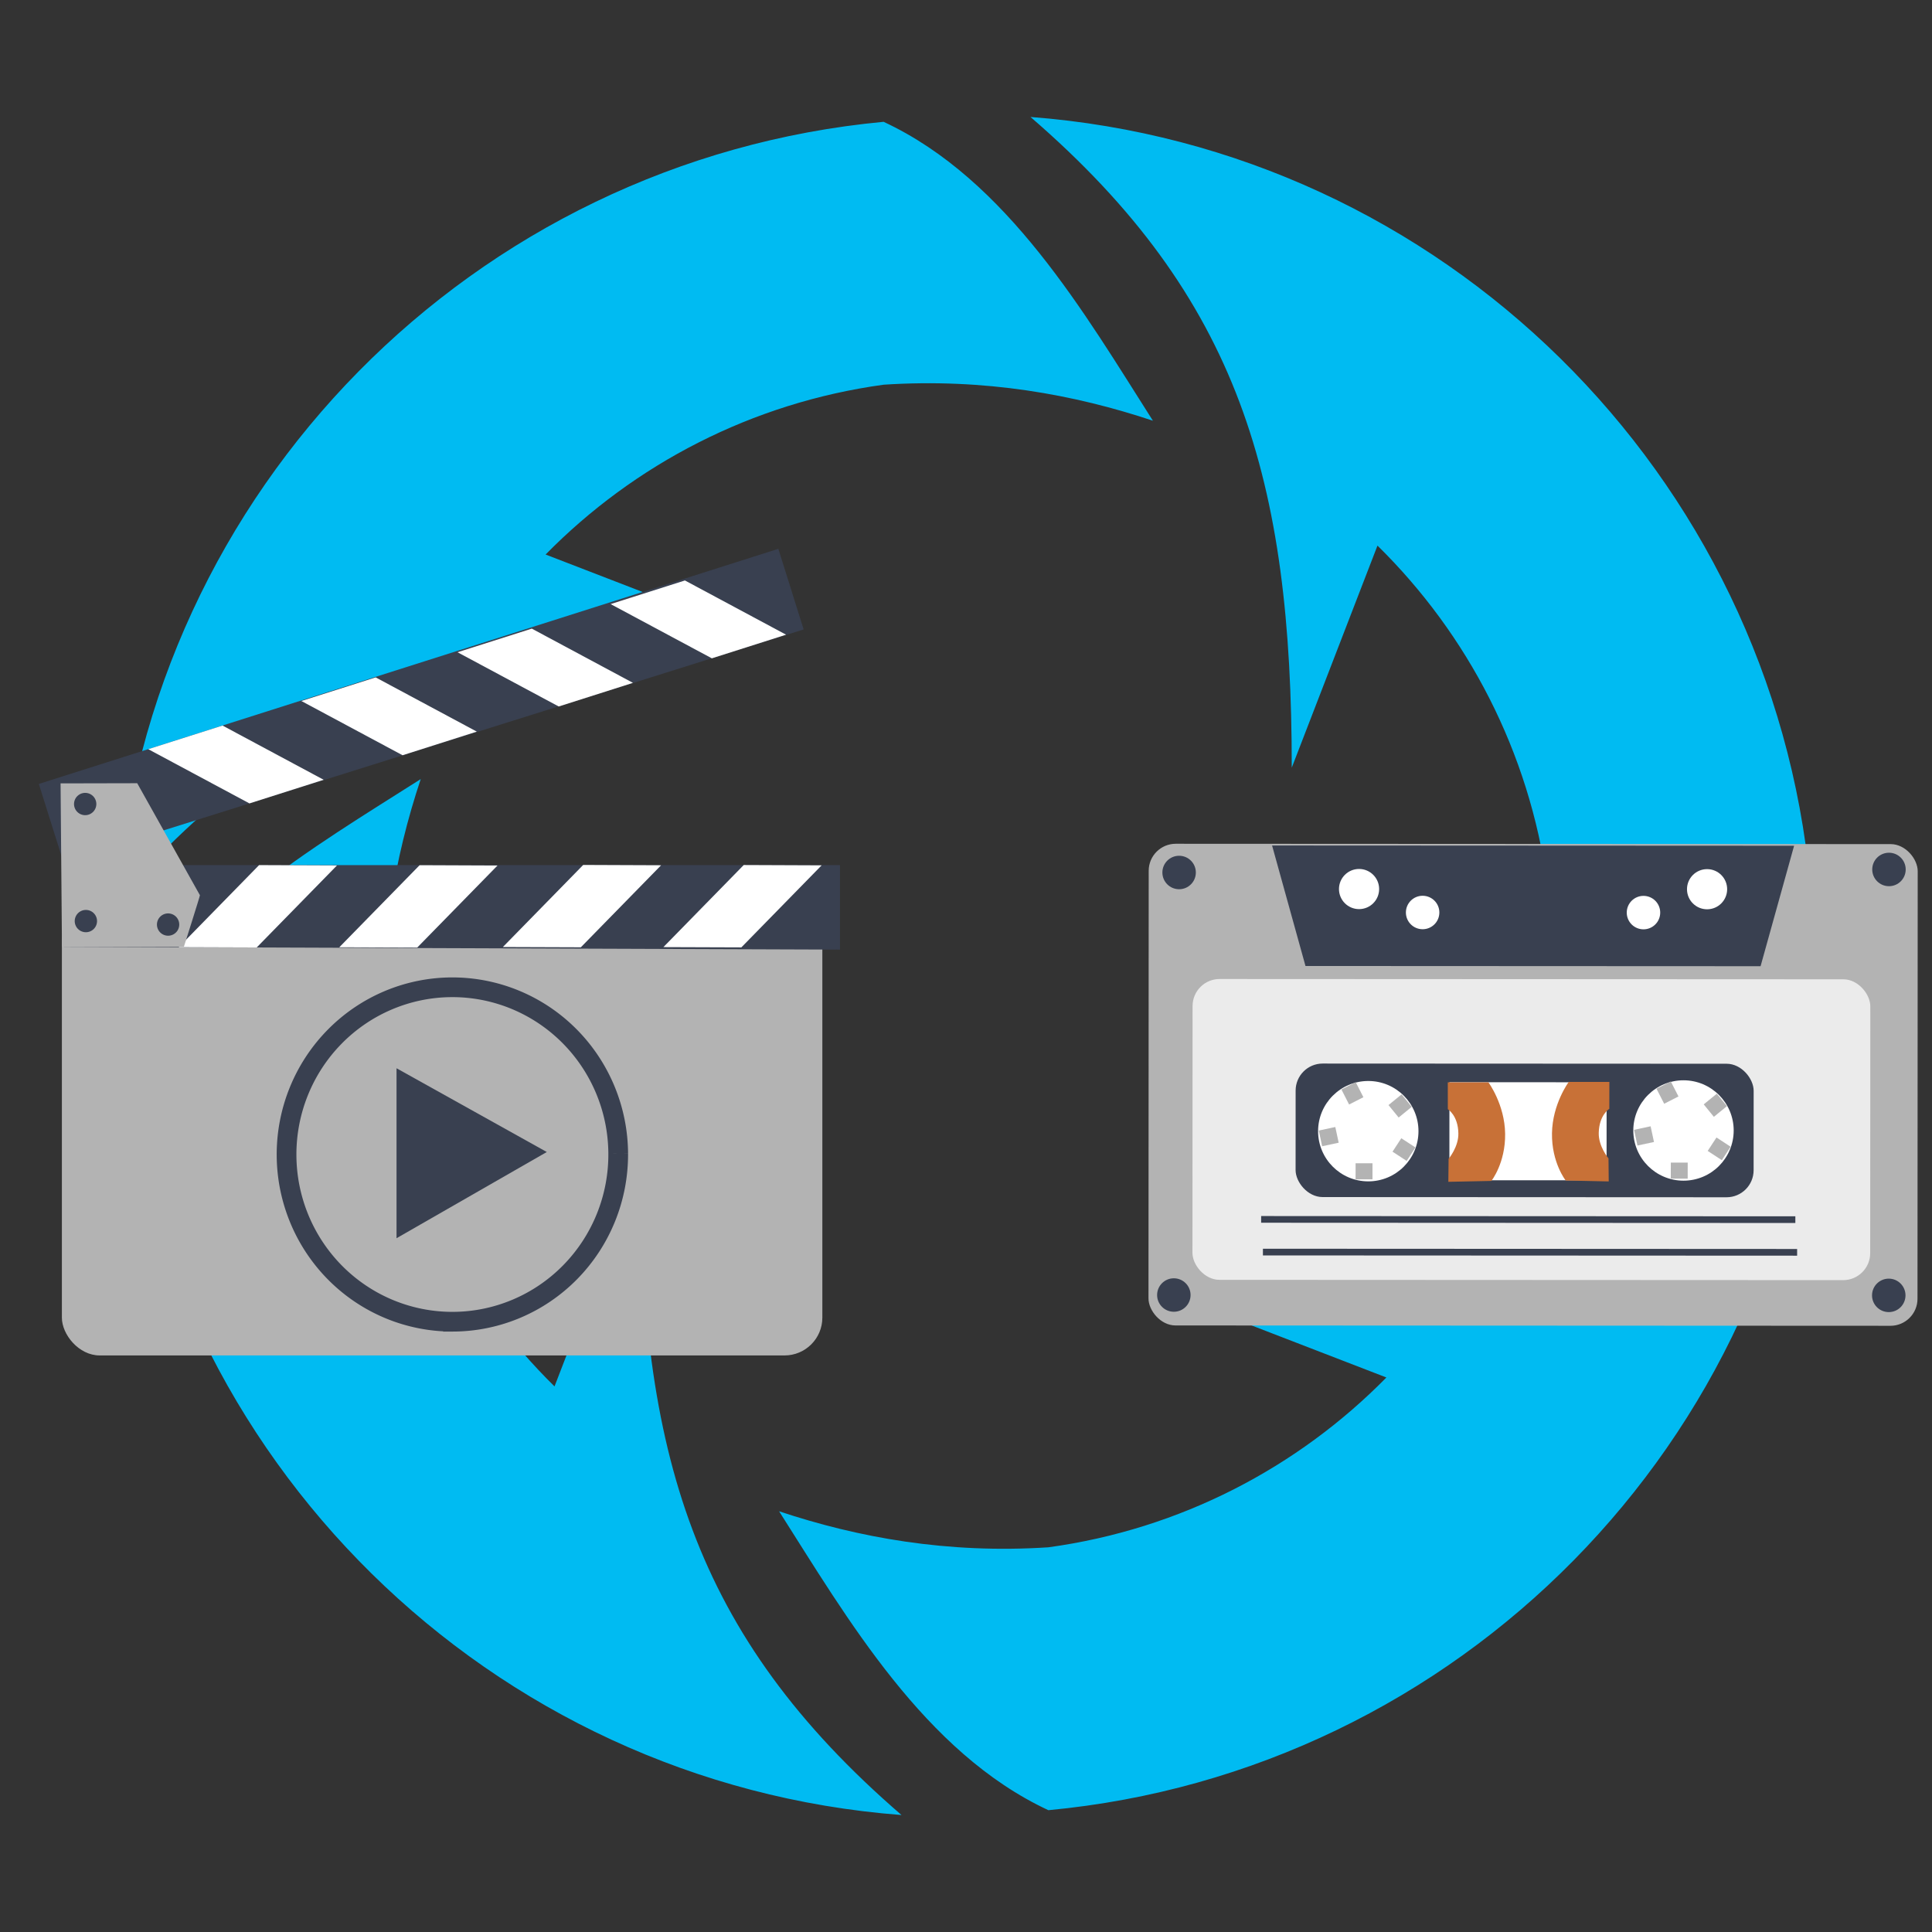 <?xml version="1.0" encoding="UTF-8" standalone="no"?>
<!-- Created with Inkscape (http://www.inkscape.org/) -->

<svg
   xmlns:dc="http://purl.org/dc/elements/1.1/"
   xmlns:cc="http://creativecommons.org/ns#"
   xmlns:rdf="http://www.w3.org/1999/02/22-rdf-syntax-ns#"
   xmlns:svg="http://www.w3.org/2000/svg"
   xmlns="http://www.w3.org/2000/svg"
   xmlns:sodipodi="http://sodipodi.sourceforge.net/DTD/sodipodi-0.dtd"
   xmlns:inkscape="http://www.inkscape.org/namespaces/inkscape"
   width="512"
   height="512"
   id="svg2"
   version="1.1"
   inkscape:version="0.91 r13725"
   sodipodi:docname="accessories-media-converter.svg"
   viewBox="0 0 512 512">
  <rect x="0" y="0" width="512" height="512" fill="#333333" stroke="none"/>
  <defs
     id="defs4" />
  <sodipodi:namedview
     id="base"
     pagecolor="#ffffff"
     bordercolor="#666666"
     borderopacity="1.0"
     inkscape:pageopacity="0.0"
     inkscape:pageshadow="2"
     inkscape:zoom="0.65186406"
     inkscape:cx="326.83715"
     inkscape:cy="131.72281"
     inkscape:document-units="px"
     inkscape:current-layer="layer1"
     showgrid="true"
     inkscape:snap-page="true"
     inkscape:snap-global="false"
     inkscape:snap-center="true"
     inkscape:snap-object-midpoints="false"
     showguides="true"
     inkscape:guide-bbox="true"
     inkscape:snap-bbox="true"
     inkscape:object-paths="true"
     inkscape:object-nodes="true"
     inkscape:window-width="1366"
     inkscape:window-height="715"
     inkscape:window-x="0"
     inkscape:window-y="24"
     inkscape:window-maximized="1"
     inkscape:snap-midpoints="false"
     inkscape:snap-grids="true"
     inkscape:snap-to-guides="false"
     borderlayer="false"
     showborder="true">
    <inkscape:grid
       type="xygrid"
       id="grid3002"
       empspacing="5"
       visible="true"
       enabled="true"
       snapvisiblegridlinesonly="true" />
  </sodipodi:namedview>
  <g
     inkscape:label="Layer 1"
     inkscape:groupmode="layer"
     id="layer1"
     transform="translate(0,-540.362)">
    <g
       id="g4268">
      <path
         id="path3794"
         transform="translate(0,540.362)"
         d="M 273.092 31 C 328.48 78.816 342.328 127.282 342.328 203.441 L 365.047 144.59 C 388.965 168.106 405.267 199.264 410.051 234.164 C 411.811 261.002 407.429 284.761 400.506 305.531 C 428.759 287.542 464.444 266.985 479.719 234.164 C 469.523 125.564 382.231 39.304 273.092 31 z M 234.164 32.281 C 125.564 42.477 39.304 129.768 31 238.906 C 78.816 183.518 127.28 169.672 203.439 169.672 L 144.59 146.953 C 168.106 123.035 199.263 106.735 234.164 101.951 C 261.001 100.191 284.76 104.57 305.531 111.494 C 287.542 83.241 266.986 47.556 234.164 32.281 z M 111.496 206.469 C 83.243 224.458 47.556 245.014 32.281 277.836 C 42.477 386.436 129.769 472.696 238.908 481 C 183.52 433.184 169.672 384.718 169.672 308.559 L 146.953 367.41 C 123.035 343.894 106.735 312.736 101.951 277.836 C 100.191 250.998 104.573 227.24 111.496 206.469 z M 481 273.092 C 433.184 328.48 384.72 342.328 308.561 342.328 L 367.41 365.047 C 343.894 388.965 312.736 405.267 277.836 410.051 C 250.999 411.811 227.24 407.429 206.469 400.506 C 224.458 428.759 245.014 464.444 277.836 479.719 C 386.436 469.523 472.696 382.231 481 273.092 z "
         style="fill:#00bbf2;fill-opacity:1;fill-rule:evenodd;stroke:none;stroke-width:5.068" />
      <g
         id="g4195"
         transform="matrix(0.453,0,0,0.453,293.036,464.821)">
        <rect
           style="fill:#b3b3b3;fill-opacity:1;stroke:none"
           id="rect2996-3"
           width="449.88"
           height="281.793"
           x="25.445"
           y="660.349"
           ry="15.82"
           transform="matrix(1,4.8002308e-4,-4.8002308e-4,1,0,0)" />
        <rect
           style="fill:#ebebeb;fill-opacity:1;stroke:none"
           id="rect2998-6"
           width="396.488"
           height="175.997"
           x="51.152"
           y="739.449"
           ry="15.82"
           transform="matrix(1,4.8002308e-4,-4.8002308e-4,1,0,0)" />
        <rect
           style="fill:#394050;fill-opacity:1;stroke:none"
           id="rect3000-7"
           width="267.951"
           height="78.111"
           x="111.466"
           y="788.886"
           ry="15.82"
           transform="matrix(1,4.8002308e-4,-4.8002308e-4,1,0,0)" />
        <ellipse
           ry="29.364"
           rx="29.364"
           cy="828.436"
           cx="153.982"
           style="fill:#ffffff;fill-opacity:1;stroke:none"
           id="path3002-7-6-5"
           transform="matrix(1,4.8002202e-4,-4.8002212e-4,1,0,0)" />
        <rect
           style="fill:#ffffff;fill-opacity:1;stroke:none"
           id="rect3042-3"
           width="91.953"
           height="57.347"
           x="201.442"
           y="799.762"
           ry="0"
           transform="matrix(1,4.8002308e-4,-4.8002308e-4,1,0,0)" />
        <path
           style="fill:#c87137;fill-opacity:1;stroke:none"
           d="m 294.247,857.905 -25.169,-0.538 c 0,0 -8.276,-10.419 -8.027,-27.62 0.249,-17.202 9.803,-30.059 9.803,-30.059 l 23.771,0.011 -0.035,15.724 c 0,0 -5.951,3.589 -6.18,14.029 -0.228,7.968 5.699,14.994 5.699,14.994 z"
           id="path3046-5"
           inkscape:connector-curvature="0"
           sodipodi:nodetypes="cczcccccc" />
        <path
           style="fill:#c87137;fill-opacity:1;stroke:none"
           d="m 200.417,858.129 25.17,-0.513 c 0,0 8.286,-10.411 8.053,-27.613 -0.233,-17.202 -9.774,-30.068 -9.774,-30.068 l -23.771,-0.011 0.02,15.724 c 0,0 5.948,3.595 6.167,14.035 0.22,7.969 -5.713,14.989 -5.713,14.989 z"
           id="path3046-4-6"
           inkscape:connector-curvature="0"
           sodipodi:nodetypes="cczcccccc" />
        <path
           style="fill:#394050;fill-opacity:1;stroke:none"
           d="m 97.301,661.385 19.542,70.484 266.236,0.128 19.61,-70.465 z"
           id="path3834-2"
           inkscape:connector-curvature="0"
           sodipodi:nodetypes="ccccc" />
        <circle
           cy="686.787"
           cx="148.516"
           style="fill:#ffffff;fill-opacity:1;stroke:none"
           id="path3836-9"
           transform="matrix(1,4.800235e-4,-4.8002407e-4,1,0,0)"
           r="11.746" />
        <circle
           cy="686.787"
           cx="352.109"
           style="fill:#ffffff;fill-opacity:1;stroke:none"
           id="path3836-1-1"
           transform="matrix(1,4.800235e-4,-4.8002407e-4,1,0,0)"
           r="11.746" />
        <ellipse
           ry="9.788"
           rx="9.788"
           cy="700.49"
           cx="185.711"
           style="fill:#ffffff;fill-opacity:1;stroke:none"
           id="path3836-6-2"
           transform="matrix(1,4.8002302e-4,-4.8002305e-4,1,0,0)" />
        <ellipse
           ry="9.788"
           rx="9.788"
           cy="700.49"
           cx="314.914"
           style="fill:#ffffff;fill-opacity:1;stroke:none"
           id="path3836-6-9-7"
           transform="matrix(1,4.8002302e-4,-4.8002305e-4,1,0,0)" />
        <ellipse
           ry="9.788"
           rx="9.788"
           cy="677.158"
           cx="43.242"
           style="fill:#394050;fill-opacity:1;stroke:none"
           id="path3836-6-9-5-0"
           transform="matrix(1,4.8002302e-4,-4.8002305e-4,1,0,0)" />
        <ellipse
           ry="9.788"
           rx="9.788"
           cy="924.344"
           cx="40.276"
           style="fill:#394050;fill-opacity:1;stroke:none"
           id="path3836-6-9-5-6-9"
           transform="matrix(1,4.8002302e-4,-4.8002305e-4,1,0,0)" />
        <ellipse
           ry="9.788"
           rx="9.788"
           cy="924.345"
           cx="458.516"
           style="fill:#394050;fill-opacity:1;stroke:none"
           id="path3836-6-9-5-9-3"
           transform="matrix(1,4.8002302e-4,-4.8002305e-4,1,0,0)" />
        <ellipse
           ry="9.788"
           rx="9.788"
           cy="675.18"
           cx="458.516"
           style="fill:#394050;fill-opacity:1;stroke:none"
           id="path3836-6-9-5-8-6"
           transform="matrix(1,4.8002302e-4,-4.8002305e-4,1,0,0)" />
        <rect
           style="fill:#b3b3b3;fill-opacity:1;stroke:none"
           id="rect3956-0"
           width="9.887"
           height="9.393"
           x="146.566"
           y="847.222"
           transform="matrix(1,4.8002308e-4,-4.8002308e-4,1,0,0)" />
        <rect
           style="fill:#b3b3b3;fill-opacity:1;stroke:none"
           id="rect3956-6-62"
           width="9.887"
           height="9.393"
           x="-385.753"
           y="734.763"
           transform="matrix(0.775,-0.632,0.632,0.775,0,0)"
           inkscape:transform-center-y="4.8967158"
           inkscape:transform-center-x="-1.6117121" />
        <rect
           style="fill:#b3b3b3;fill-opacity:1;stroke:none"
           id="rect3956-51-6"
           width="9.887"
           height="9.393"
           x="-51.998"
           y="835.607"
           transform="matrix(0.978,-0.21,0.21,0.978,0,0)" />
        <rect
           style="fill:#b3b3b3;fill-opacity:1;stroke:none"
           id="rect3956-8-1"
           width="9.887"
           height="9.393"
           x="779.068"
           y="233.987"
           transform="matrix(0.455,0.89,-0.89,0.455,0,0)" />
        <rect
           style="fill:#b3b3b3;fill-opacity:1;stroke:none"
           id="rect3956-8-5-8"
           width="9.887"
           height="9.393"
           x="600.303"
           y="602.475"
           transform="matrix(0.837,0.547,-0.547,0.837,0,0)" />
        <ellipse
           ry="29.364"
           rx="29.364"
           cy="827.942"
           cx="338.383"
           style="fill:#ffffff;fill-opacity:1;stroke:none"
           id="path3002-7-6-3-7"
           transform="matrix(1,4.8002202e-4,-4.8002212e-4,1,0,0)" />
        <rect
           style="fill:#b3b3b3;fill-opacity:1;stroke:none"
           id="rect3956-3-9"
           width="9.887"
           height="9.393"
           x="330.968"
           y="846.728"
           transform="matrix(1,4.8002308e-4,-4.8002308e-4,1,0,0)" />
        <rect
           style="fill:#b3b3b3;fill-opacity:1;stroke:none"
           id="rect3956-6-6-2"
           width="9.887"
           height="9.393"
           x="-242.587"
           y="850.985"
           transform="matrix(0.775,-0.632,0.632,0.775,0,0)"
           inkscape:transform-center-y="4.8967489"
           inkscape:transform-center-x="-1.6117386" />
        <rect
           style="fill:#b3b3b3;fill-opacity:1;stroke:none"
           id="rect3956-51-0-0"
           width="9.887"
           height="9.393"
           x="128.382"
           y="873.911"
           transform="matrix(0.978,-0.21,0.21,0.978,0,0)" />
        <rect
           style="fill:#b3b3b3;fill-opacity:1;stroke:none"
           id="rect3956-8-54-2"
           width="9.887"
           height="9.393"
           x="862.614"
           y="69.596"
           transform="matrix(0.455,0.89,-0.89,0.455,0,0)" />
        <rect
           style="fill:#b3b3b3;fill-opacity:1;stroke:none"
           id="rect3956-8-5-9-3"
           width="9.887"
           height="9.393"
           x="754.425"
           y="501.229"
           transform="matrix(0.837,0.547,-0.547,0.837,0,0)" />
        <path
           style="fill:none;stroke:#394050;stroke-width:3.915px;stroke-linecap:butt;stroke-linejoin:miter;stroke-opacity:1"
           d="m 90.903,880.115 312.52,0.15"
           id="path4048-75"
           inkscape:connector-curvature="0" />
        <path
           style="fill:none;stroke:#394050;stroke-width:3.915px;stroke-linecap:butt;stroke-linejoin:miter;stroke-opacity:1"
           d="m 91.943,899.233 312.52,0.15"
           id="path4048-7-9"
           inkscape:connector-curvature="0" />
      </g>
      <rect
         ry="10.024"
         y="779.811"
         x="16.4"
         height="119.758"
         width="201.531"
         id="rect2997"
         style="fill:#b3b3b3;fill-opacity:1;stroke:none" />
      <g
         transform="matrix(1.045,0,0,1.045,-943.323,-48.319)"
         id="g3821">
        <path
           style="fill:#394050;stroke:none"
           d="m 918.929,803.434 196.786,0.714 0,-21.429 -196.786,0 z"
           id="path2999"
           inkscape:connector-curvature="0"
           sodipodi:nodetypes="ccccc" />
        <path
           style="fill:#ffffff;stroke:none"
           d="m 967.806,803.605 -19.771,-0.07 20.369,-20.813 19.759,0.079 z"
           id="path3769"
           inkscape:connector-curvature="0"
           sodipodi:nodetypes="ccccc" />
        <path
           style="fill:#ffffff;stroke:none"
           d="m 1008.515,803.627 -19.771,-0.07 20.369,-20.813 19.759,0.079 z"
           id="path3769-3"
           inkscape:connector-curvature="0"
           sodipodi:nodetypes="ccccc" />
        <path
           style="fill:#ffffff;stroke:none"
           d="m 1050.001,803.564 -19.771,-0.07 20.369,-20.813 19.759,0.079 z"
           id="path3769-6"
           inkscape:connector-curvature="0"
           sodipodi:nodetypes="ccccc" />
        <path
           style="fill:#ffffff;stroke:none"
           d="m 1090.709,803.586 -19.771,-0.07 20.369,-20.813 19.759,0.079 z"
           id="path3769-3-7"
           inkscape:connector-curvature="0"
           sodipodi:nodetypes="ccccc" />
      </g>
      <g
         id="g3821-5"
         transform="matrix(0.997,-0.313,-0.313,-0.997,-654.402,1836.759)">
        <path
           style="fill:#394050;stroke:none"
           d="m 918.929,803.434 196.786,0.714 0,-21.429 -196.786,0 z"
           id="path2999-3"
           inkscape:connector-curvature="0"
           sodipodi:nodetypes="ccccc" />
        <path
           style="fill:#ffffff;stroke:none"
           d="m 967.806,803.605 -19.771,-0.07 20.369,-20.813 19.759,0.079 z"
           id="path3769-5"
           inkscape:connector-curvature="0"
           sodipodi:nodetypes="ccccc" />
        <path
           style="fill:#ffffff;stroke:none"
           d="m 1008.515,803.627 -19.771,-0.07 20.369,-20.813 19.759,0.079 z"
           id="path3769-3-6"
           inkscape:connector-curvature="0"
           sodipodi:nodetypes="ccccc" />
        <path
           style="fill:#ffffff;stroke:none"
           d="m 1050.001,803.564 -19.771,-0.07 20.369,-20.813 19.759,0.079 z"
           id="path3769-6-2"
           inkscape:connector-curvature="0"
           sodipodi:nodetypes="ccccc" />
        <path
           style="fill:#ffffff;stroke:none"
           d="m 1090.709,803.586 -19.771,-0.07 20.369,-20.813 19.759,0.079 z"
           id="path3769-3-7-9"
           inkscape:connector-curvature="0"
           sodipodi:nodetypes="ccccc" />
      </g>
      <path
         sodipodi:nodetypes="cccccc"
         inkscape:connector-curvature="0"
         id="path3861"
         d="m 16.42,791.267 32.314,0 c 0,0 4.292,-13.483 4.247,-13.664 l -16.618,-29.681 -20.311,0.045 z"
         style="fill:#b3b3b3;stroke:none;fill-opacity:1" />
      <path
         sodipodi:open="true"
         sodipodi:end="6.2784904"
         sodipodi:start="0"
         d="m 25.529,753.437 a 2.954,2.954 0 0 1 -2.951,2.954 2.954,2.954 0 0 1 -2.958,-2.947 2.954,2.954 0 0 1 2.944,-2.961 2.954,2.954 0 0 1 2.965,2.94"
         sodipodi:ry="2.9543796"
         sodipodi:rx="2.9543796"
         sodipodi:cy="753.43671"
         sodipodi:cx="22.574783"
         id="path3863"
         style="fill:#394050;fill-opacity:1;stroke:none"
         sodipodi:type="arc" />
      <path
         sodipodi:open="true"
         sodipodi:end="6.2784904"
         sodipodi:start="0"
         d="m 25.714,784.458 a 2.954,2.954 0 0 1 -2.951,2.954 2.954,2.954 0 0 1 -2.958,-2.947 2.954,2.954 0 0 1 2.944,-2.961 2.954,2.954 0 0 1 2.965,2.94"
         sodipodi:ry="2.9543796"
         sodipodi:rx="2.9543796"
         sodipodi:cy="784.4577"
         sodipodi:cx="22.759443"
         id="path3863-1"
         style="fill:#394050;fill-opacity:1;stroke:none"
         sodipodi:type="arc" />
      <path
         sodipodi:open="true"
         sodipodi:end="6.2784904"
         sodipodi:start="0"
         d="m 47.502,785.381 a 2.954,2.954 0 0 1 -2.951,2.954 2.954,2.954 0 0 1 -2.958,-2.947 2.954,2.954 0 0 1 2.944,-2.961 2.954,2.954 0 0 1 2.965,2.94"
         sodipodi:ry="2.9543796"
         sodipodi:rx="2.9543796"
         sodipodi:cy="785.38098"
         sodipodi:cx="44.547985"
         id="path3863-2"
         style="fill:#394050;fill-opacity:1;stroke:none"
         sodipodi:type="arc" />
      <path
         sodipodi:open="true"
         sodipodi:end="6.2786747"
         sodipodi:start="6.2787571"
         d="m 163.831,846.119 a 43.946,44.316 0 0 1 -43.75,44.511 43.946,44.316 0 0 1 -44.141,-44.117 43.946,44.316 0 0 1 43.749,-44.513 43.946,44.316 0 0 1 44.143,44.115"
         sodipodi:ry="44.315693"
         sodipodi:rx="43.946396"
         sodipodi:cy="846.315"
         sodipodi:cx="119.88464"
         id="path3890"
         style="fill:none;stroke:#394050;stroke-width:5.223;stroke-miterlimit:4;stroke-dasharray:none;stroke-opacity:1;fill-opacity:1"
         sodipodi:type="arc" />
      <path
         inkscape:connector-curvature="0"
         id="path3892"
         d="m 105.084,823.459 0,45.045 39.823,-22.849 z"
         style="fill:#394050;fill-opacity:1;stroke:none" />
    </g>
  </g>
</svg>
